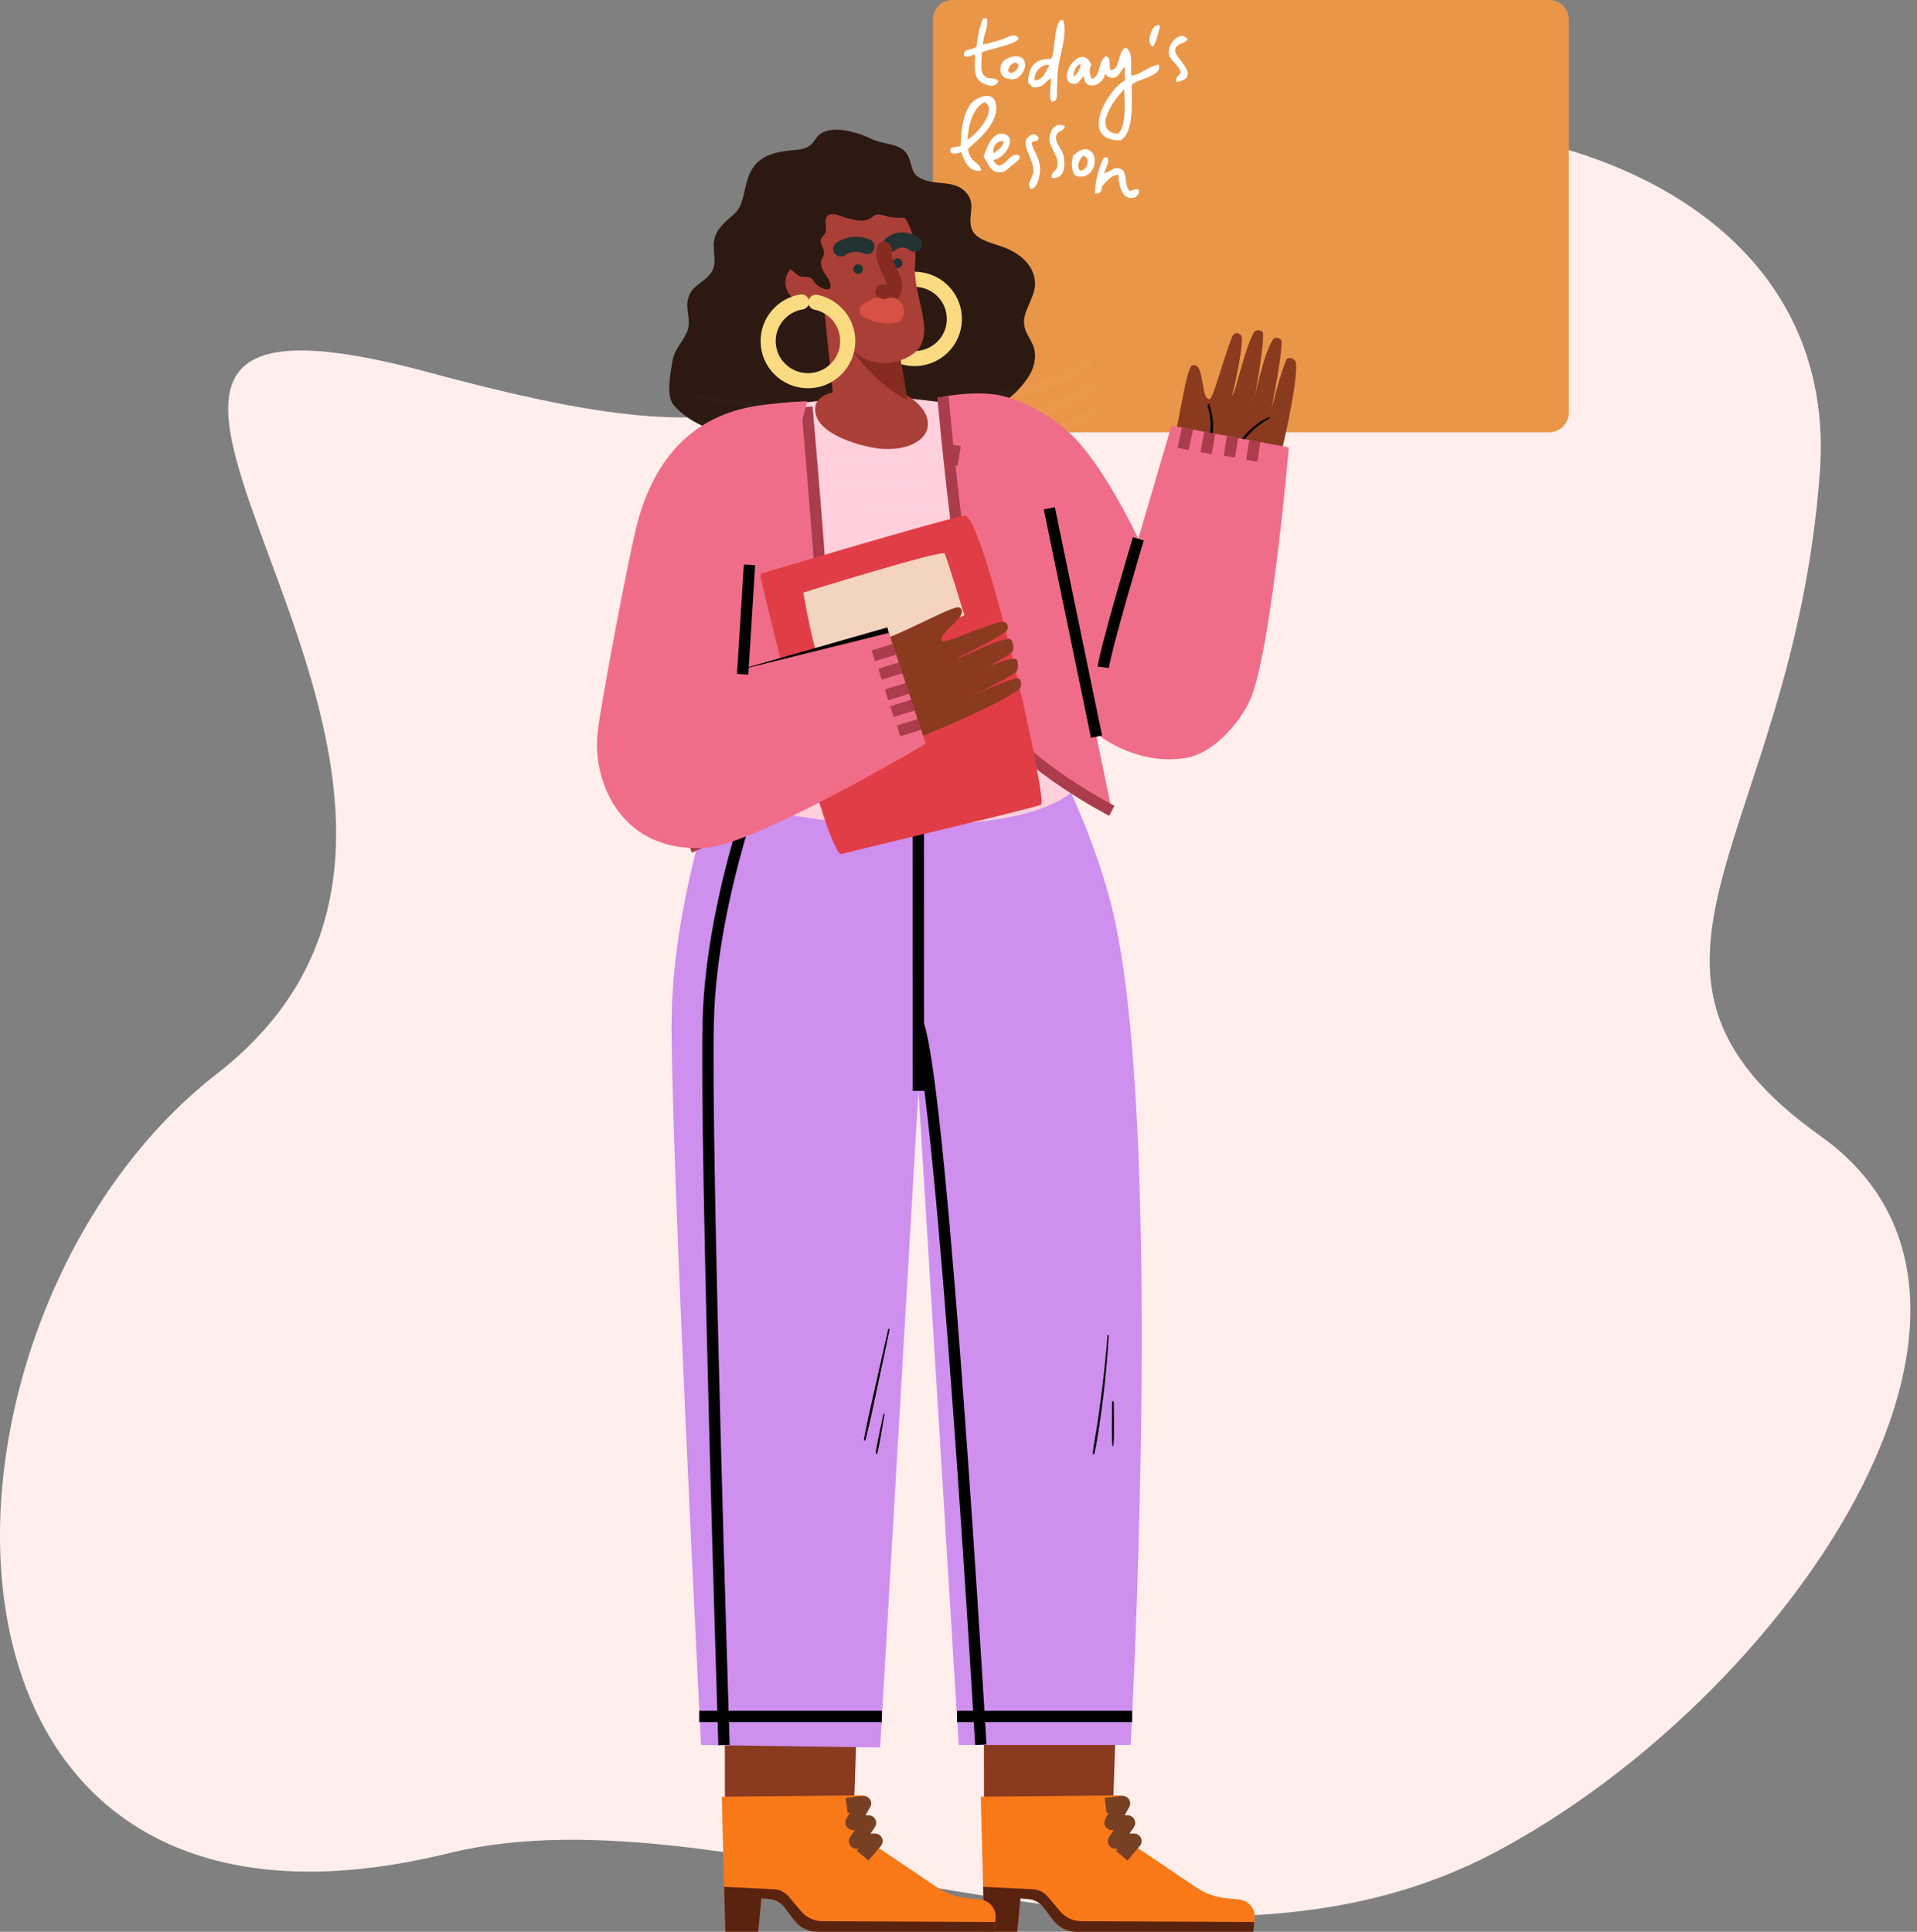 <svg width="127" height="128" viewBox="0 0 127 128" fill="none" xmlns="http://www.w3.org/2000/svg">
<rect x="0" y="0" width="127" height="128" fill="#808080" stroke="none"/>
<path d="M14.382 71.14C39.126 51.927 -5.402 15.572 28.328 24.655C50.081 30.513 53.483 28.039 69.568 15.222C85.653 2.406 122.355 7.049 120.564 31.316C118.773 55.58 105.039 64.197 120.632 75.295C136.224 86.392 118.288 112.632 98.933 122.796C77.14 134.244 48.95 118.069 29.726 122.796C-7.413 131.929 -6.392 87.275 14.382 71.14Z" fill="#FFEEEC"/>
<g clip-path="url(#clip0)">
<path d="M73.611 74.723C73.611 74.723 73.554 84.324 73.912 96.462C74.308 109.802 73.587 123.018 73.587 123.018L65.194 123.26C65.194 123.26 65.145 99.834 65.209 96.91C65.273 93.983 64.196 76.368 64.196 76.368L73.611 74.723Z" fill="#893A1F"/>
<path d="M74.341 118.961L74.524 121.876L79.309 125.102C79.903 125.484 80.578 125.72 81.281 125.784L82.081 125.86C82.714 125.92 83.179 126.478 83.118 127.108L83.039 127.993H71.275C70.694 127.996 70.146 127.708 69.793 127.25L69.103 126.351C68.878 126.057 68.537 125.869 68.166 125.836L67.603 125.781L67.393 127.993H65.209L64.975 119.052L74.341 118.961Z" fill="#F97919"/>
<path d="M71.275 127.999C70.694 128.002 70.146 127.714 69.793 127.256L69.103 126.357C68.878 126.063 68.537 125.875 68.166 125.838L67.603 125.787L67.393 127.999H65.209L65.133 125.023L68.443 125.187C68.814 125.205 69.161 125.378 69.401 125.66L70.231 126.644C70.581 127.059 71.099 127.302 71.643 127.302L83.091 127.356L83.036 128.002H71.275V127.999Z" fill="#59230F"/>
<path d="M74.314 122.96L75.132 121.991L73.891 122L74.707 120.785L73.663 120.764L74.375 119.494L73.246 119.627" stroke="#774022" stroke-miterlimit="10" stroke-linejoin="round"/>
<path d="M56.45 74.723C56.45 74.723 56.392 84.324 56.751 96.462C57.147 109.802 56.425 123.018 56.425 123.018L48.032 123.26C48.032 123.26 47.983 99.834 48.047 96.91C48.111 93.983 47.034 76.368 47.034 76.368L56.45 74.723Z" fill="#893A1F"/>
<path d="M57.18 118.961L57.362 121.876L62.148 125.102C62.741 125.484 63.416 125.72 64.119 125.784L64.919 125.86C65.552 125.92 66.017 126.478 65.957 127.108L65.878 127.993H54.116C53.535 127.996 52.988 127.708 52.635 127.25L51.944 126.351C51.719 126.057 51.378 125.869 51.007 125.836L50.444 125.781L50.234 127.993H48.05L47.816 119.052L57.18 118.961Z" fill="#F97919"/>
<path d="M54.116 127.999C53.535 128.002 52.988 127.714 52.635 127.256L51.944 126.357C51.719 126.063 51.378 125.875 51.007 125.838L50.444 125.787L50.234 127.999H48.05L47.974 125.023L51.284 125.187C51.655 125.205 52.002 125.378 52.242 125.66L53.073 126.644C53.423 127.059 53.94 127.302 54.484 127.302L65.932 127.356L65.878 128.002H54.116V127.999Z" fill="#59230F"/>
<path d="M57.153 122.96L57.974 121.991L56.733 122L57.545 120.785L56.505 120.764L57.213 119.494L56.088 119.627" stroke="#774022" stroke-miterlimit="10" stroke-linejoin="round"/>
<path d="M48.084 49.933C48.084 49.933 44.561 59.146 44.494 67.572C44.427 75.998 46.444 115.625 46.444 115.625L58.306 115.792L60.846 72.284L63.514 115.625H74.904C74.904 115.625 77.089 76.592 73.925 61.288C72.577 54.777 68.972 48.6 68.972 48.6" fill="#CF8FEE"/>
<path d="M60.846 72.282C60.846 72.282 60.837 57.415 60.84 51.152" stroke="#000100" stroke-width="0.75" stroke-miterlimit="10"/>
<path d="M46.32 113.732H58.425" stroke="#000100" stroke-width="0.75" stroke-miterlimit="10"/>
<path d="M63.402 113.732H75.002" stroke="#000100" stroke-width="0.75" stroke-miterlimit="10"/>
<path d="M50.849 49.977C50.849 49.977 47.153 59.12 46.925 67.546C46.697 75.969 47.965 115.626 47.965 115.626" stroke="#000100" stroke-width="0.75" stroke-miterlimit="10"/>
<path d="M58.842 88.082C58.562 89.297 58.285 90.512 58.017 91.727C57.746 92.942 57.448 94.156 57.235 95.384C57.223 95.45 57.321 95.481 57.339 95.411C57.655 94.208 57.892 92.981 58.157 91.763C58.422 90.545 58.677 89.324 58.933 88.106C58.942 88.048 58.854 88.024 58.842 88.082Z" fill="#000100"/>
<path d="M58.525 93.695C58.428 94.132 58.336 94.571 58.245 95.007C58.199 95.225 58.157 95.447 58.114 95.668C58.075 95.877 58.026 96.083 58.023 96.295C58.023 96.347 58.09 96.35 58.108 96.307C58.187 96.098 58.218 95.874 58.26 95.653C58.3 95.441 58.339 95.228 58.376 95.016C58.452 94.583 58.528 94.15 58.598 93.714C58.601 93.671 58.534 93.65 58.525 93.695Z" fill="#000100"/>
<path d="M73.374 88.481C73.274 89.793 73.134 91.105 72.966 92.407C72.881 93.065 72.79 93.722 72.693 94.38C72.595 95.022 72.467 95.665 72.391 96.31C72.385 96.37 72.483 96.383 72.498 96.325C72.656 95.677 72.744 95.004 72.845 94.347C72.942 93.713 73.027 93.08 73.103 92.447C73.261 91.129 73.374 89.808 73.453 88.481C73.453 88.429 73.377 88.432 73.374 88.481Z" fill="#000100"/>
<path d="M73.672 92.894C73.666 93.379 73.66 93.864 73.66 94.349C73.66 94.83 73.645 95.321 73.7 95.803C73.703 95.842 73.757 95.842 73.76 95.803C73.815 95.321 73.8 94.83 73.8 94.349C73.8 93.864 73.791 93.379 73.788 92.894C73.788 92.822 73.675 92.822 73.672 92.894Z" fill="#000100"/>
<path d="M64.978 115.607C64.978 115.607 62.471 72.632 60.846 67.885" stroke="#000100" stroke-width="0.75" stroke-miterlimit="10"/>
<path fill-rule="evenodd" clip-rule="evenodd" d="M103.93 27.353C103.93 28.065 103.349 28.644 102.634 28.644H63.1C62.385 28.644 61.804 28.065 61.804 27.353V1.291C61.804 0.579 62.385 0 63.1 0H102.637C103.352 0 103.933 0.579 103.933 1.291V27.353H103.93Z" fill="#EA9649"/>
<path fill-rule="evenodd" clip-rule="evenodd" d="M70.441 1.341C70.745 2.392 70.17 3.589 70.064 4.838C70.034 5.18 70.055 5.58 70.021 5.943C70 6.195 70.122 6.743 69.684 6.731C69.431 6.431 69.665 5.68 69.617 5.189C69.34 5.277 69.09 5.943 68.357 5.759C68.305 5.646 68.226 5.565 68.12 5.504C68.099 4.395 68.613 3.859 69.662 3.898C69.948 3.138 69.784 1.896 70.252 1.332C70.316 1.338 70.38 1.338 70.441 1.341ZM68.561 5.337C69.148 5.286 69.261 4.725 69.525 4.325C69.02 4.18 68.445 4.816 68.561 5.337Z" fill="white"/>
<path fill-rule="evenodd" clip-rule="evenodd" d="M65.373 1.218C65.519 1.788 65.133 2.318 65.124 2.933C65.422 2.918 65.905 2.754 66.371 2.609C66.73 2.497 67.317 2.085 67.484 2.588C67.214 2.878 66.696 2.972 66.289 3.1C65.854 3.233 65.406 3.306 65.038 3.484C65.054 4.184 64.868 4.787 65.288 5.096C65.534 5.275 65.89 5.084 66.143 5.375C65.939 5.96 65.069 5.569 64.847 5.326C64.482 4.933 64.603 4.245 64.6 3.654C64.472 3.524 64.092 3.927 63.858 3.687C63.828 3.163 64.445 3.336 64.686 3.103C64.765 2.397 64.901 1.757 65.127 1.209C65.209 1.212 65.291 1.215 65.373 1.218Z" fill="white"/>
<path fill-rule="evenodd" clip-rule="evenodd" d="M76.86 1.701C76.717 2.186 76.641 2.747 76.377 3.101C75.881 2.871 76.316 1.432 76.86 1.701Z" fill="white"/>
<path fill-rule="evenodd" clip-rule="evenodd" d="M78.68 2.633C78.461 2.921 77.886 2.852 77.849 3.342C77.813 3.854 79.681 5.097 77.956 5.442C77.794 5.124 78.15 5.024 78.226 4.775C78.071 4.324 77.673 4.1 77.463 3.7C77.229 2.87 78.299 1.931 78.68 2.633Z" fill="white"/>
<path fill-rule="evenodd" clip-rule="evenodd" d="M74.579 3.156C75.084 3.423 74.901 4.323 74.944 5.017C75.68 4.91 76.036 4.395 76.763 4.283C76.933 4.765 76.392 4.956 76.051 5.12C75.683 5.295 75.221 5.374 74.98 5.635C74.968 6.94 75.132 8.767 74.226 9.304C71.378 9.313 73.468 5.813 74.561 5.313C74.472 5.098 74.527 4.75 74.53 4.45C74.241 4.577 74.177 5.138 73.76 5.162C73.523 5.174 73.423 5.107 73.213 4.895C73.082 5.656 71.874 6.11 71.786 5.029C71.576 5.253 71.46 5.58 71.147 5.559C69.824 5.471 71.585 2.608 72.306 4.308C72.099 4.595 72.203 4.944 72.334 5.232C72.948 5.059 72.744 4.011 73.255 3.726C73.651 3.777 73.426 4.398 73.59 4.662C74.272 4.532 74.019 3.411 74.579 3.156ZM71.108 5.062C71.372 4.938 71.628 4.468 71.573 4.217C71.311 4.383 71.126 4.635 71.108 5.062ZM74.058 8.867C74.624 8.386 74.521 6.847 74.478 5.925C73.912 6.444 72.23 8.698 74.058 8.867Z" fill="white"/>
<path fill-rule="evenodd" clip-rule="evenodd" d="M67.134 3.745C67.709 3.663 67.898 3.93 67.916 4.327C67.928 4.63 67.588 5.154 67.265 5.227C66.781 5.336 66.1 5.118 66.31 4.33C66.383 4.054 66.739 3.803 67.134 3.745ZM66.791 4.718C66.861 4.733 66.885 4.791 66.909 4.845C67.229 4.803 67.42 4.627 67.484 4.312C67.28 3.942 66.794 4.309 66.791 4.718Z" fill="white"/>
<path fill-rule="evenodd" clip-rule="evenodd" d="M64.126 9.856C64.153 10.131 64.241 10.313 64.351 10.48C64.545 10.783 64.971 10.871 64.999 11.304C64.223 11.443 63.879 10.683 63.684 10.086C63.453 10.146 62.954 10.34 62.948 9.934C63.012 9.662 63.45 9.792 63.639 9.653C63.666 8.626 63.809 7.544 64.299 6.905C64.655 6.435 65.765 5.959 65.972 6.844C66.258 8.092 64.731 9.334 64.126 9.856ZM65.23 6.756C64.463 7.168 64.196 8.12 64.086 9.238C64.555 9.077 66.158 7.311 65.23 6.756Z" fill="white"/>
<path fill-rule="evenodd" clip-rule="evenodd" d="M70.551 8.369C70.39 8.821 70.073 8.569 69.97 9.024C69.863 9.49 70.39 9.854 70.475 10.396C70.587 11.12 70.487 11.869 69.681 11.784C69.617 11.375 69.948 11.39 70.015 11.117C70.256 10.42 69.544 9.851 69.529 9.251C69.513 8.693 69.894 8.021 70.551 8.369Z" fill="white"/>
<path fill-rule="evenodd" clip-rule="evenodd" d="M68.792 9.104C68.856 9.45 68.439 9.28 68.345 9.456C68.439 10.022 69.023 10.589 68.887 11.507C68.832 11.886 68.692 12.461 68.29 12.531C67.971 12.122 68.412 11.88 68.458 11.368C68.519 10.668 67.779 9.804 67.98 9.256C68.01 9.177 68.458 8.601 68.792 9.104Z" fill="white"/>
<path fill-rule="evenodd" clip-rule="evenodd" d="M65.829 10.594C65.82 10.821 66.036 10.836 66.124 10.972C66.73 10.936 66.885 10.091 67.512 10.285C67.682 10.557 67.259 10.778 67.055 10.945C66.843 11.121 66.593 11.387 66.359 11.412C65.613 11.497 65.522 10.894 65.16 10.382C65.37 9.785 65.741 8.63 66.575 8.894C67.411 9.164 66.532 10.536 65.829 10.594ZM65.845 10.164C66.073 9.918 66.432 9.812 66.493 9.385C66.137 9.212 65.665 9.77 65.845 10.164Z" fill="white"/>
<path fill-rule="evenodd" clip-rule="evenodd" d="M71.293 11.662C70.967 11.447 70.949 10.774 71.098 10.298C71.436 10.02 71.886 9.689 72.281 10.035C72.847 10.523 72.406 11.986 71.293 11.662ZM71.776 10.323C71.542 10.468 71.275 10.998 71.554 11.301C72.041 11.332 72.285 10.462 71.776 10.323Z" fill="white"/>
<path fill-rule="evenodd" clip-rule="evenodd" d="M73.38 10.442C73.52 10.815 73.231 11.139 73.155 11.481C73.541 11.381 73.748 11.09 74.095 11.145C74.822 11.263 74.372 12.205 74.843 12.65C75.032 12.623 75.269 12.438 75.464 12.611C75.476 12.902 75.269 13.053 75.138 13.093C74.323 13.32 74.125 12.239 74.083 11.575C73.535 11.627 73.328 12.045 73.003 12.335C72.996 12.648 72.908 12.875 72.552 12.811C72.528 12.036 72.808 11.042 73.136 10.43C73.216 10.436 73.298 10.439 73.38 10.442Z" fill="white"/>
<path d="M77.025 32.252C78.059 28.871 78.5 24.483 78.972 24.22C79.179 24.105 79.376 24.262 79.489 24.568C79.736 25.238 79.699 26.474 80.128 26.447C80.383 26.432 81.108 23.562 81.628 22.32C81.816 21.872 82.27 22.111 82.273 22.402C82.291 23.559 81.631 26.207 81.631 26.207C81.807 26.213 82.431 23.156 83.061 22.041C83.198 21.802 83.675 21.826 83.681 22.141C83.7 23.372 83.07 26.595 83.07 26.595C83.07 26.595 83.684 23.459 84.341 22.487C84.46 22.308 84.901 22.399 84.907 22.617C84.941 23.568 84.204 27.244 84.204 27.244C84.204 27.244 84.837 24.611 85.239 23.811C85.345 23.596 85.832 23.79 85.856 24.017C86.057 25.853 84.007 33.552 84.007 33.552" fill="#893A1F"/>
<path d="M52.316 9.975C48.598 10.314 49.9 13.081 48.632 14.186C48.051 14.692 47.412 15.204 47.302 15.977C47.187 16.789 47.616 17.507 46.995 18.222C46.49 18.807 45.848 18.931 45.605 19.713C45.358 20.504 45.839 21.225 45.511 21.994C45.2 22.715 44.677 23.13 44.546 23.954C44.427 24.694 44.102 26.227 44.634 26.842C45.754 28.139 47.789 28.96 49.894 28.705C52.079 28.439 55.592 27.127 57.737 27.23C61.208 27.396 65.321 28.72 67.91 25.294C68.327 24.742 68.561 24.221 68.57 23.564C68.583 22.718 67.983 22.306 67.856 21.564C67.697 20.637 68.619 19.704 68.57 18.725C68.519 17.652 67.704 16.895 66.666 16.447C65.997 16.159 64.777 15.98 64.427 15.28C64.01 14.45 64.746 13.553 63.995 12.744C63.271 11.966 62.267 12.253 61.333 11.954C60.378 11.648 60.499 11.199 60.22 10.478C59.806 9.411 58.689 9.672 57.679 9.181C56.621 8.666 54.661 8.148 54.02 9.227C53.551 10.021 52.742 9.899 52.316 9.975Z" fill="#2C1912"/>
<path d="M84.058 27.639C83.444 27.918 82.899 28.357 82.452 28.86C82.233 29.108 82.035 29.375 81.868 29.663C81.704 29.939 81.524 30.272 81.463 30.59C81.451 30.657 81.546 30.708 81.582 30.639C81.661 30.493 81.713 30.335 81.783 30.187C81.85 30.045 81.929 29.905 82.008 29.769C82.175 29.481 82.367 29.208 82.58 28.957C83.009 28.451 83.529 28.051 84.101 27.712C84.147 27.681 84.107 27.618 84.058 27.639Z" fill="#000100"/>
<path d="M80.006 26.869C80.11 27.269 80.198 27.675 80.204 28.09C80.207 28.281 80.192 28.469 80.164 28.654C80.134 28.847 80.061 29.029 80.021 29.22C80.009 29.281 80.079 29.305 80.116 29.259C80.35 28.953 80.383 28.478 80.371 28.108C80.356 27.672 80.256 27.248 80.134 26.83C80.106 26.754 79.985 26.787 80.006 26.869Z" fill="#000100"/>
<path d="M50.91 27.018C50.91 27.018 55.69 26.233 58.4 26.282C61.108 26.333 68.385 27.542 68.385 27.542L71.178 52.316C67.378 56.104 49.846 54.792 47.984 52.316L50.91 27.018Z" fill="#FFCFDC"/>
<g opacity="0.35">
<g opacity="0.35">
<g opacity="0.35">
<path opacity="0.35" d="M47.801 52.792C52.03 53.683 56.347 54.032 60.664 53.822C62.215 53.747 63.767 53.592 65.309 53.392C66.842 53.195 68.373 52.944 69.866 52.532C70.676 52.307 71.47 52.035 72.23 51.683C72.866 51.389 73.627 51.017 73.983 50.387C74.092 50.193 73.879 50.029 73.7 50.105C73.414 50.226 73.164 50.402 72.893 50.553C72.614 50.708 72.343 50.871 72.054 51.014C71.424 51.323 70.761 51.562 70.088 51.768C68.64 52.211 67.147 52.492 65.653 52.711C62.124 53.225 58.54 53.462 54.978 53.31C52.599 53.21 50.217 52.962 47.868 52.553C47.713 52.526 47.643 52.759 47.801 52.792Z" fill="white"/>
</g>
</g>
<g opacity="0.35">
<g opacity="0.35">
<path opacity="0.35" d="M47.704 51.14C51.933 52.031 56.25 52.379 60.566 52.17C62.118 52.094 63.67 51.94 65.212 51.74C66.745 51.543 68.275 51.291 69.769 50.879C70.579 50.655 71.373 50.383 72.133 50.031C72.769 49.737 73.529 49.364 73.885 48.734C73.995 48.54 73.782 48.377 73.602 48.453C73.317 48.574 73.067 48.749 72.796 48.901C72.516 49.055 72.246 49.219 71.957 49.361C71.327 49.67 70.664 49.91 69.991 50.116C68.543 50.558 67.049 50.84 65.556 51.058C62.027 51.573 58.443 51.809 54.881 51.658C52.502 51.558 50.12 51.31 47.771 50.901C47.613 50.873 47.546 51.107 47.704 51.14Z" fill="white"/>
</g>
</g>
<g opacity="0.35">
<g opacity="0.35">
<path opacity="0.35" d="M47.603 49.492C51.832 50.382 56.149 50.731 60.466 50.522C62.017 50.446 63.569 50.291 65.111 50.091C66.645 49.895 68.175 49.643 69.669 49.231C70.478 49.007 71.272 48.734 72.032 48.383C72.668 48.089 73.429 47.716 73.785 47.086C73.894 46.892 73.681 46.728 73.502 46.804C73.216 46.925 72.966 47.101 72.696 47.252C72.416 47.407 72.145 47.571 71.856 47.713C71.226 48.022 70.563 48.261 69.891 48.467C68.443 48.91 66.949 49.191 65.455 49.41C61.926 49.925 58.342 50.161 54.78 50.01C52.401 49.91 50.019 49.661 47.67 49.252C47.515 49.225 47.445 49.458 47.603 49.492Z" fill="white"/>
</g>
</g>
<g opacity="0.35">
<g opacity="0.35">
<path opacity="0.35" d="M47.506 47.839C51.734 48.73 56.051 49.078 60.368 48.869C61.92 48.794 63.471 48.639 65.014 48.439C66.547 48.242 68.077 47.991 69.571 47.579C70.38 47.354 71.174 47.082 71.935 46.73C72.571 46.436 73.331 46.064 73.687 45.434C73.797 45.24 73.584 45.076 73.404 45.152C73.118 45.273 72.869 45.449 72.598 45.6C72.318 45.755 72.047 45.918 71.758 46.061C71.129 46.37 70.466 46.609 69.793 46.815C68.345 47.257 66.851 47.539 65.358 47.757C61.829 48.272 58.245 48.509 54.682 48.357C52.303 48.257 49.921 48.009 47.573 47.6C47.418 47.572 47.348 47.806 47.506 47.839Z" fill="white"/>
</g>
</g>
<g opacity="0.35">
<g opacity="0.35">
<path opacity="0.35" d="M47.409 46.193C51.638 47.083 55.955 47.432 60.272 47.223C61.823 47.147 63.374 46.992 64.917 46.793C66.45 46.596 67.981 46.344 69.474 45.932C70.283 45.708 71.077 45.435 71.838 45.084C72.474 44.79 73.234 44.417 73.59 43.787C73.7 43.593 73.487 43.429 73.307 43.505C73.021 43.626 72.772 43.802 72.501 43.954C72.221 44.108 71.951 44.272 71.662 44.414C71.032 44.723 70.369 44.963 69.696 45.169C68.248 45.611 66.754 45.893 65.261 46.111C61.732 46.626 58.148 46.862 54.586 46.711C52.206 46.611 49.825 46.362 47.476 45.953C47.318 45.926 47.251 46.159 47.409 46.193Z" fill="white"/>
</g>
</g>
<g opacity="0.35">
<g opacity="0.35">
<path opacity="0.35" d="M47.309 44.54C51.537 45.431 55.854 45.779 60.171 45.571C61.722 45.495 63.274 45.34 64.817 45.14C66.35 44.943 67.88 44.692 69.374 44.28C70.183 44.056 70.977 43.783 71.737 43.431C72.373 43.138 73.134 42.765 73.49 42.135C73.599 41.941 73.386 41.777 73.207 41.853C72.921 41.974 72.671 42.15 72.401 42.301C72.121 42.456 71.85 42.619 71.561 42.762C70.931 43.071 70.268 43.31 69.596 43.516C68.148 43.959 66.654 44.24 65.16 44.459C61.631 44.974 58.047 45.21 54.485 45.058C52.106 44.958 49.724 44.71 47.375 44.301C47.22 44.274 47.15 44.507 47.309 44.54Z" fill="white"/>
</g>
</g>
<g opacity="0.35">
<g opacity="0.35">
<path opacity="0.35" d="M47.211 42.894C51.44 43.785 55.757 44.133 60.074 43.924C61.625 43.848 63.176 43.694 64.719 43.494C66.252 43.297 67.782 43.045 69.276 42.633C70.085 42.409 70.879 42.136 71.64 41.785C72.276 41.491 73.036 41.118 73.392 40.488C73.502 40.294 73.289 40.131 73.109 40.206C72.823 40.328 72.574 40.503 72.303 40.655C72.023 40.809 71.752 40.973 71.463 41.115C70.834 41.424 70.171 41.664 69.498 41.87C68.05 42.312 66.556 42.594 65.063 42.812C61.534 43.327 57.95 43.563 54.388 43.412C52.008 43.312 49.627 43.063 47.278 42.654C47.123 42.627 47.053 42.861 47.211 42.894Z" fill="white"/>
</g>
</g>
<g opacity="0.35">
<g opacity="0.35">
<path opacity="0.35" d="M47.114 41.245C51.342 42.136 55.659 42.485 59.976 42.276C61.528 42.2 63.079 42.045 64.622 41.845C66.155 41.648 67.685 41.397 69.179 40.985C69.988 40.761 70.782 40.488 71.543 40.136C72.178 39.843 72.939 39.47 73.295 38.84C73.405 38.646 73.192 38.482 73.012 38.558C72.726 38.679 72.477 38.855 72.206 39.006C71.926 39.161 71.655 39.325 71.366 39.467C70.737 39.776 70.073 40.015 69.401 40.221C67.953 40.664 66.459 40.946 64.965 41.164C61.436 41.679 57.853 41.915 54.29 41.764C51.911 41.663 49.529 41.415 47.181 41.006C47.022 40.979 46.956 41.212 47.114 41.245Z" fill="white"/>
</g>
</g>
<g opacity="0.35">
<g opacity="0.35">
<path opacity="0.35" d="M47.013 39.595C51.242 40.486 55.559 40.834 59.876 40.625C61.427 40.549 62.979 40.395 64.521 40.195C66.055 39.998 67.585 39.746 69.078 39.334C69.888 39.11 70.682 38.838 71.442 38.486C72.078 38.192 72.839 37.819 73.195 37.189C73.304 36.995 73.091 36.832 72.912 36.908C72.626 37.029 72.376 37.205 72.105 37.356C71.826 37.511 71.555 37.674 71.266 37.816C70.636 38.126 69.973 38.365 69.3 38.571C67.852 39.013 66.359 39.295 64.865 39.513C61.336 40.028 57.752 40.265 54.19 40.113C51.811 40.013 49.429 39.765 47.08 39.356C46.925 39.328 46.855 39.562 47.013 39.595Z" fill="white"/>
</g>
</g>
<g opacity="0.35">
<g opacity="0.35">
<path opacity="0.35" d="M46.916 37.945C51.145 38.835 55.462 39.184 59.778 38.975C61.33 38.899 62.882 38.745 64.424 38.544C65.957 38.348 67.487 38.096 68.981 37.684C69.79 37.46 70.584 37.187 71.345 36.836C71.981 36.542 72.741 36.169 73.097 35.539C73.207 35.345 72.994 35.181 72.814 35.257C72.528 35.378 72.279 35.554 72.008 35.706C71.728 35.86 71.457 36.024 71.168 36.166C70.539 36.475 69.876 36.715 69.203 36.92C67.755 37.363 66.261 37.645 64.768 37.863C61.239 38.378 57.655 38.614 54.093 38.463C51.714 38.363 49.331 38.114 46.983 37.705C46.828 37.678 46.758 37.911 46.916 37.945Z" fill="white"/>
</g>
</g>
<g opacity="0.35">
<g opacity="0.35">
<path opacity="0.35" d="M46.818 36.294C51.047 37.185 55.364 37.533 59.681 37.324C61.232 37.249 62.784 37.094 64.326 36.894C65.86 36.697 67.39 36.446 68.884 36.034C69.693 35.809 70.487 35.537 71.247 35.185C71.883 34.891 72.644 34.519 73 33.889C73.109 33.695 72.896 33.531 72.717 33.607C72.431 33.728 72.181 33.904 71.911 34.055C71.631 34.21 71.36 34.373 71.071 34.516C70.441 34.825 69.778 35.064 69.106 35.27C67.658 35.712 66.164 35.994 64.67 36.212C61.141 36.727 57.557 36.964 53.995 36.812C51.616 36.712 49.234 36.464 46.885 36.055C46.727 36.028 46.66 36.261 46.818 36.294Z" fill="white"/>
</g>
</g>
<g opacity="0.35">
<g opacity="0.35">
<path opacity="0.35" d="M46.718 34.646C50.947 35.536 55.264 35.885 59.581 35.676C61.132 35.6 62.684 35.446 64.226 35.246C65.759 35.049 67.29 34.797 68.783 34.385C69.593 34.161 70.387 33.888 71.147 33.537C71.783 33.243 72.544 32.87 72.9 32.24C73.009 32.046 72.796 31.883 72.617 31.958C72.331 32.08 72.081 32.255 71.81 32.407C71.531 32.561 71.26 32.725 70.971 32.867C70.341 33.176 69.678 33.416 69.005 33.622C67.557 34.064 66.064 34.346 64.57 34.564C61.041 35.079 57.457 35.315 53.895 35.164C51.516 35.064 49.134 34.816 46.785 34.406C46.63 34.379 46.56 34.612 46.718 34.646Z" fill="white"/>
</g>
</g>
<g opacity="0.35">
<g opacity="0.35">
<path opacity="0.35" d="M46.621 32.993C50.849 33.884 55.166 34.233 59.483 34.024C61.035 33.948 62.586 33.793 64.129 33.593C65.662 33.396 67.192 33.145 68.686 32.733C69.495 32.509 70.289 32.236 71.05 31.884C71.686 31.591 72.446 31.218 72.802 30.588C72.912 30.394 72.698 30.23 72.519 30.306C72.233 30.427 71.984 30.603 71.713 30.754C71.433 30.909 71.162 31.073 70.873 31.215C70.243 31.524 69.58 31.763 68.908 31.969C67.46 32.412 65.966 32.694 64.472 32.912C60.943 33.427 57.36 33.663 53.797 33.511C51.418 33.412 49.036 33.163 46.688 32.754C46.532 32.727 46.462 32.96 46.621 32.993Z" fill="white"/>
</g>
</g>
<g opacity="0.35">
<g opacity="0.35">
<path opacity="0.35" d="M46.523 31.347C50.752 32.238 55.069 32.586 59.386 32.377C60.938 32.301 62.489 32.147 64.031 31.947C65.565 31.75 67.095 31.498 68.589 31.086C69.398 30.862 70.192 30.59 70.953 30.238C71.588 29.944 72.349 29.572 72.705 28.941C72.814 28.747 72.601 28.584 72.422 28.66C72.136 28.781 71.886 28.956 71.616 29.108C71.336 29.262 71.065 29.426 70.776 29.569C70.146 29.878 69.483 30.117 68.811 30.323C67.363 30.765 65.869 31.047 64.375 31.265C60.846 31.78 57.263 32.017 53.7 31.865C51.321 31.765 48.939 31.517 46.59 31.108C46.432 31.08 46.365 31.314 46.523 31.347Z" fill="white"/>
</g>
</g>
<g opacity="0.35">
<g opacity="0.35">
<path opacity="0.35" d="M46.423 29.695C50.652 30.585 54.969 30.934 59.286 30.725C60.837 30.649 62.389 30.494 63.931 30.294C65.465 30.098 66.995 29.846 68.489 29.434C69.298 29.21 70.092 28.937 70.852 28.586C71.488 28.292 72.249 27.919 72.605 27.289C72.714 27.095 72.501 26.931 72.322 27.007C72.036 27.128 71.786 27.304 71.516 27.456C71.236 27.61 70.965 27.774 70.676 27.916C70.046 28.225 69.383 28.465 68.711 28.671C67.263 29.113 65.769 29.395 64.275 29.613C60.746 30.128 57.162 30.364 53.6 30.213C51.221 30.113 48.839 29.864 46.49 29.455C46.335 29.428 46.265 29.661 46.423 29.695Z" fill="white"/>
</g>
</g>
<g opacity="0.35">
<g opacity="0.35">
<path opacity="0.35" d="M46.326 28.046C50.554 28.937 54.871 29.285 59.188 29.076C60.74 29.001 62.291 28.846 63.834 28.646C65.367 28.449 66.897 28.198 68.391 27.786C69.2 27.561 69.994 27.289 70.755 26.937C71.391 26.643 72.151 26.271 72.507 25.64C72.617 25.447 72.404 25.283 72.224 25.359C71.938 25.48 71.689 25.656 71.418 25.807C71.138 25.962 70.867 26.125 70.578 26.268C69.948 26.577 69.285 26.816 68.613 27.022C67.165 27.465 65.671 27.746 64.177 27.964C60.648 28.479 57.065 28.716 53.502 28.564C51.123 28.464 48.741 28.216 46.393 27.807C46.237 27.78 46.167 28.013 46.326 28.046Z" fill="white"/>
</g>
</g>
<g opacity="0.35">
<g opacity="0.35">
<path opacity="0.35" d="M46.228 26.396C50.457 27.287 54.774 27.635 59.091 27.426C60.642 27.35 62.194 27.196 63.736 26.996C65.27 26.799 66.8 26.547 68.294 26.135C69.103 25.911 69.897 25.638 70.657 25.287C71.293 24.993 72.054 24.62 72.41 23.99C72.519 23.796 72.306 23.633 72.127 23.708C71.841 23.83 71.591 24.005 71.321 24.157C71.041 24.311 70.77 24.475 70.481 24.617C69.851 24.926 69.188 25.166 68.516 25.372C67.068 25.814 65.574 26.096 64.08 26.314C60.551 26.829 56.968 27.065 53.405 26.914C51.026 26.814 48.644 26.566 46.295 26.156C46.137 26.129 46.07 26.363 46.228 26.396Z" fill="white"/>
</g>
</g>
</g>
<path d="M62.471 26.29C62.471 26.29 64.217 25.923 65.911 26.138C67.095 26.29 69.291 27.217 70.907 28.735C73.17 30.864 75.412 35.7 75.412 35.7L77.609 28.204L85.382 29.646C85.382 29.646 84.293 42.402 82.93 46.11C82.482 47.328 80.684 49.955 78.375 50.252C75.154 50.667 72.37 48.768 71.056 47.104C69.745 45.441 64.959 40.496 64.959 40.496" fill="#F06D89"/>
<path d="M75.413 35.703C75.413 35.703 73.247 42.959 73.094 44.217" stroke="#000100" stroke-width="0.75" stroke-miterlimit="10"/>
<path d="M69.516 33.679L73.66 53.727C73.66 53.727 68.001 50.797 66.039 47.758C64.077 44.716 62.471 26.289 62.471 26.289" fill="#F06D89"/>
<path d="M69.516 33.68L72.644 48.813" stroke="#000100" stroke-width="0.75" stroke-miterlimit="10"/>
<path d="M78.677 28.385L78.373 29.742" stroke="#AA3C4C" stroke-width="0.75" stroke-miterlimit="10"/>
<path d="M80.143 28.674L79.903 30.028" stroke="#AA3C4C" stroke-width="0.75" stroke-miterlimit="10"/>
<path d="M81.652 28.961L81.445 30.261" stroke="#AA3C4C" stroke-width="0.75" stroke-miterlimit="10"/>
<path d="M83.133 29.23L82.927 30.527" stroke="#AA3C4C" stroke-width="0.75" stroke-miterlimit="10"/>
<path d="M63.283 29.496L63.076 30.796" stroke="#AA3C4C" stroke-width="0.75" stroke-miterlimit="10"/>
<path d="M73.66 53.727C73.66 53.727 68.001 50.797 66.039 47.758C64.077 44.716 62.471 26.289 62.471 26.289" stroke="#AA3C4C" stroke-width="0.75" stroke-miterlimit="10"/>
<path d="M48.169 33.863L45.708 56.141C47.132 55.65 51.725 52.438 52.769 51.357C53.359 50.748 53.949 50.117 54.33 49.36C55.054 47.909 54.801 46.203 54.734 44.585C54.488 38.353 53.456 26.967 53.456 26.967" fill="#F06D89"/>
<path d="M45.708 56.141C47.132 55.65 51.725 52.438 52.769 51.357C53.359 50.748 53.949 50.117 54.33 49.36C55.054 47.909 54.801 46.203 54.734 44.585C54.488 38.353 53.456 26.967 53.456 26.967" stroke="#AA3C4C" stroke-width="0.75" stroke-miterlimit="10"/>
<path d="M50.335 38.032C50.335 38.032 62.647 34.351 63.898 34.169C65.148 33.987 69.428 53.066 68.975 53.312C68.522 53.557 56.788 56.287 55.763 56.59C54.737 56.893 50.335 38.032 50.335 38.032Z" fill="#E13D46"/>
<path d="M53.216 39.265C53.216 39.265 62.446 36.393 62.586 36.68C62.726 36.968 63.897 40.774 63.897 40.774C63.897 40.774 54.74 43.946 54.36 43.797C53.98 43.643 53.216 39.265 53.216 39.265Z" fill="#F4D4BF"/>
<path d="M46.897 45.362L58.884 41.935" stroke="#000100" stroke-width="0.75" stroke-miterlimit="10"/>
<path d="M55.851 43.282C59.295 42.449 63.086 40.025 63.569 40.258C63.782 40.361 63.767 40.612 63.579 40.879C63.168 41.464 62.133 42.145 62.401 42.479C62.559 42.679 64.996 41.506 66.317 41.218C66.794 41.112 66.876 41.67 66.639 41.843C65.696 42.521 63.463 43.569 63.463 43.569C63.56 43.718 65.58 42.53 66.819 42.324C67.092 42.279 67.266 43.054 67.01 43.236C66.009 43.957 63.971 44.963 63.971 44.963C63.971 44.963 66.094 43.675 67.269 43.651C67.485 43.648 67.494 44.385 67.317 44.515C66.554 45.087 64.09 46.26 64.09 46.26C64.09 46.26 66.511 45.078 67.4 44.945C67.637 44.909 67.734 45.466 67.561 45.618C66.165 46.836 58.79 49.72 58.79 49.72" fill="#893A1F"/>
<path d="M53.481 26.59C53.481 26.59 52.261 26.593 50.271 26.872C46.569 27.39 43.615 29.647 42.258 34.522C41.744 36.373 39.8 46.617 39.593 48.526C39.21 52.052 41.376 56.606 46.831 56.164C50.189 55.891 61.333 49.283 61.333 49.283L58.887 41.936L48.686 44.469" fill="#F06D89"/>
<path d="M49.654 37.428L49.201 44.678" stroke="#000100" stroke-width="0.75" stroke-miterlimit="10"/>
<path d="M59.249 43.025L57.856 43.456" stroke="#AA3C4C" stroke-width="0.75" stroke-miterlimit="10"/>
<path d="M59.693 44.244L58.3 44.677" stroke="#AA3C4C" stroke-width="0.75" stroke-miterlimit="10"/>
<path d="M60.125 45.611L58.732 46.042" stroke="#AA3C4C" stroke-width="0.75" stroke-miterlimit="10"/>
<path d="M60.484 46.721L59.091 47.154" stroke="#AA3C4C" stroke-width="0.75" stroke-miterlimit="10"/>
<path d="M60.925 47.998L59.532 48.428" stroke="#AA3C4C" stroke-width="0.75" stroke-miterlimit="10"/>
<path d="M59.429 18.776C60.53 18.237 61.896 18.522 62.675 19.525C63.566 20.673 63.356 22.321 62.206 23.209C61.053 24.097 59.398 23.888 58.507 22.742C57.704 21.709 57.795 20.27 58.659 19.346" stroke="#FADB81" stroke-miterlimit="10" stroke-linecap="round" stroke-linejoin="round"/>
<path d="M60.062 26.186L59.015 20.087L54.537 19.869L55.173 26.005C54.537 26.105 54.102 26.517 54.035 26.844C53.746 28.289 55.678 29.189 57.567 29.613C59.456 30.037 61.19 29.477 61.443 28.362C61.616 27.595 61.044 26.765 60.062 26.186Z" fill="#AA3F37"/>
<path d="M60.116 26.514L59.015 20.087L54.537 19.869C54.537 19.866 56.398 24.608 60.116 26.514Z" fill="#852B22"/>
<path d="M60.627 17.437C60.725 16.407 60.503 15.334 59.982 14.468C59.922 14.446 59.864 14.428 59.809 14.428C59.42 14.428 59.146 14.437 58.744 14.325C58.297 14.201 58.124 14.095 57.762 14.401C57.333 14.758 56.63 14.592 56.116 14.456C55.778 14.368 55.151 14.01 54.832 14.292C54.68 14.425 54.692 14.662 54.701 14.864C54.71 15.061 54.759 15.246 54.677 15.443C54.607 15.61 54.406 15.704 54.373 15.87C54.315 16.164 54.619 16.476 54.592 16.791C54.573 17 54.43 17.125 54.4 17.313C54.3 17.931 54.957 18.349 55.024 18.897C55.087 19.449 54.269 19.046 54.074 18.837C53.941 18.691 53.855 18.482 53.673 18.394C53.478 18.3 53.238 18.37 53.037 18.322C52.8 18.261 52.578 17.937 52.343 17.852C52.319 17.882 52.295 17.91 52.273 17.946C51.458 19.221 52.788 20.433 54.561 20.373C55.249 21.982 56.837 24.708 59.483 23.927C62.757 22.951 60.381 20.003 60.627 17.437Z" fill="#AA3F37"/>
<path d="M56.56 17.959C56.487 17.799 56.56 17.611 56.721 17.538C56.882 17.465 57.071 17.538 57.144 17.699C57.217 17.859 57.144 18.047 56.983 18.12C56.821 18.192 56.633 18.12 56.56 17.959Z" fill="#233332"/>
<path d="M59.176 17.57C59.103 17.41 59.176 17.222 59.337 17.149C59.498 17.077 59.687 17.149 59.76 17.31C59.833 17.471 59.76 17.658 59.599 17.731C59.438 17.804 59.246 17.731 59.176 17.57Z" fill="#233332"/>
<path d="M55.693 16.501C55.693 16.501 56.463 15.916 57.439 16.344" stroke="#233332" stroke-miterlimit="10" stroke-linecap="round" stroke-linejoin="round"/>
<path d="M58.999 16.189C58.999 16.189 59.678 15.531 60.591 16.189" stroke="#233332" stroke-miterlimit="10" stroke-linecap="round" stroke-linejoin="round"/>
<path d="M58.58 16.5C58.449 17.315 59.009 17.897 59.206 18.651C59.267 18.878 59.322 19.339 59.06 19.472C58.954 19.527 58.805 19.5 58.699 19.454C58.632 19.427 58.513 19.315 58.495 19.321" stroke="#852B22" stroke-miterlimit="10" stroke-linecap="round" stroke-linejoin="round"/>
<path d="M59.322 20.881C58.917 20.972 58.558 20.947 58.157 20.85C57.923 20.793 57.664 20.699 57.442 20.563C57.627 20.541 57.74 20.423 57.898 20.326C58.102 20.205 58.151 20.22 58.37 20.302C58.428 20.323 58.555 20.408 58.616 20.408C58.732 20.405 58.695 20.351 58.793 20.302C58.963 20.217 59.094 20.175 59.258 20.308C59.404 20.429 59.435 20.711 59.322 20.881Z" stroke="#D85145" stroke-miterlimit="10" stroke-linecap="round" stroke-linejoin="round"/>
<path d="M54.059 20.027C55.261 20.273 56.164 21.33 56.164 22.599C56.164 24.051 54.984 25.226 53.527 25.226C52.069 25.226 50.889 24.051 50.889 22.599C50.889 21.294 51.847 20.209 53.101 20.006" stroke="#FADB81" stroke-miterlimit="10" stroke-linecap="round" stroke-linejoin="round"/>
</g>
<defs>
<clipPath id="clip0">
<rect width="64.379" height="128" fill="white" transform="translate(39.551)"/>
</clipPath>
</defs>
</svg>
